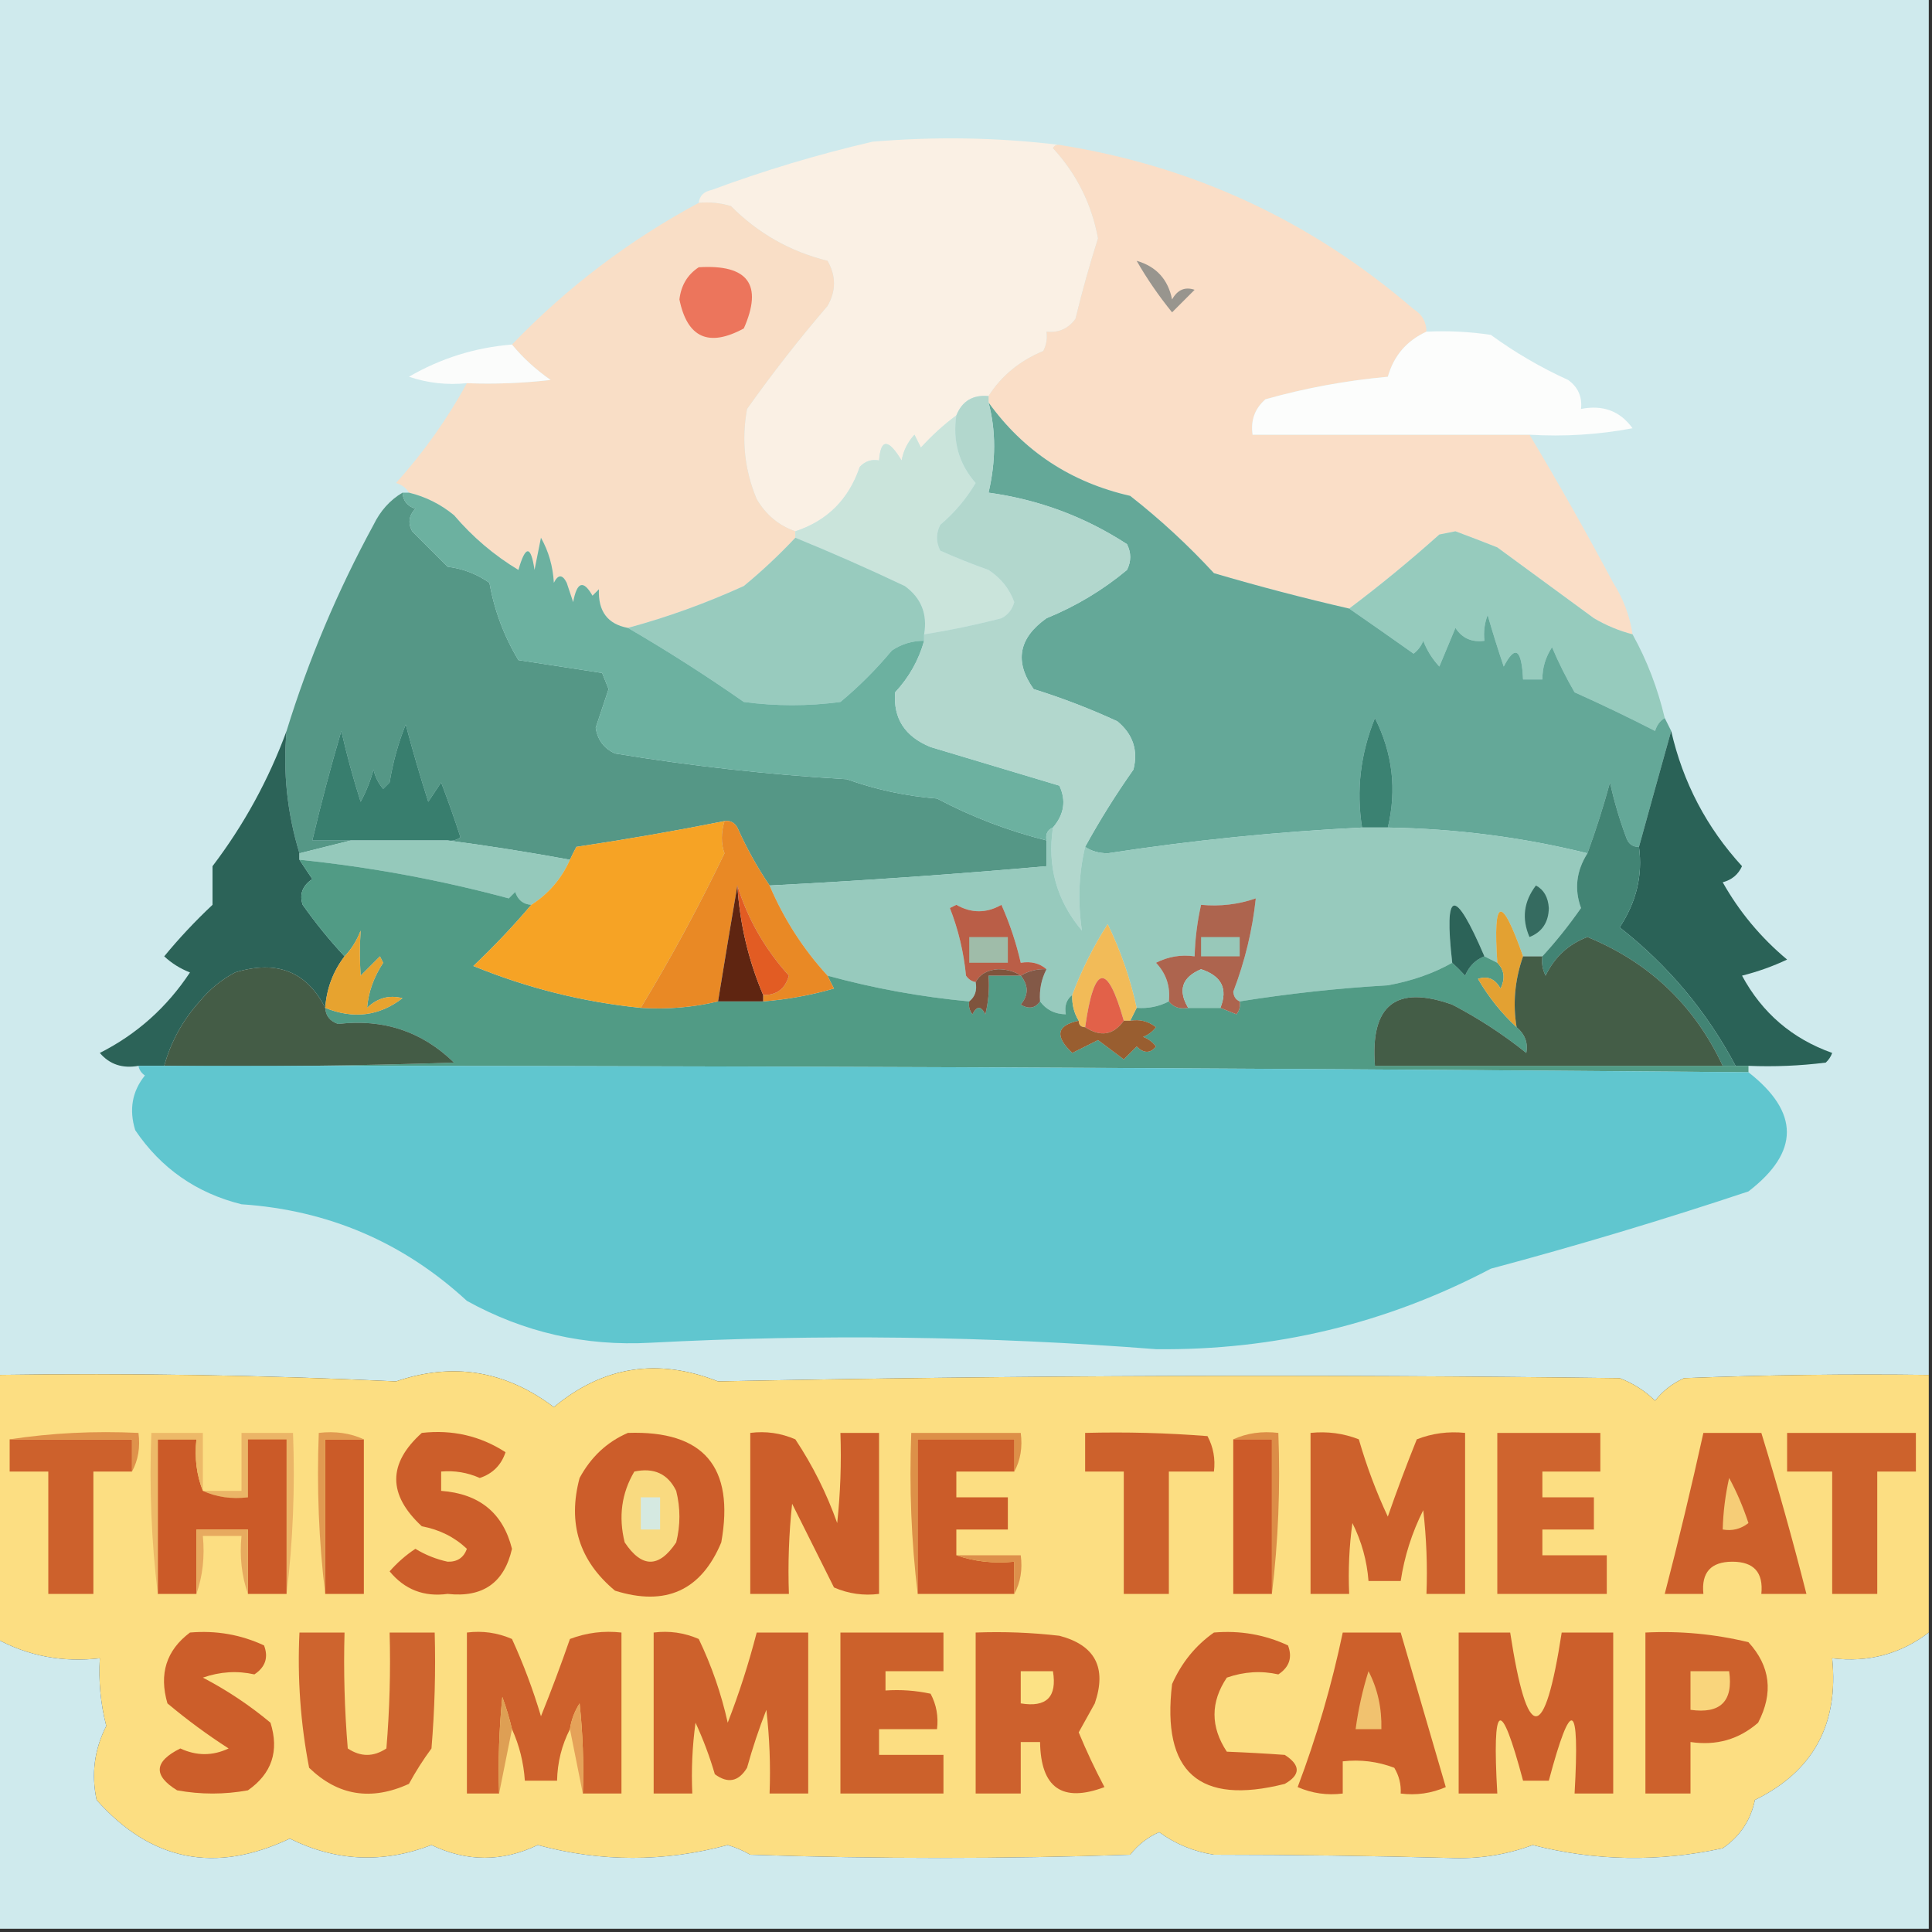 <?xml version="1.0" encoding="UTF-8"?>
<!DOCTYPE svg PUBLIC "-//W3C//DTD SVG 1.1//EN" "http://www.w3.org/Graphics/SVG/1.1/DTD/svg11.dtd">
<svg xmlns="http://www.w3.org/2000/svg" version="1.1" width="300px" height="300px" style="shape-rendering:geometricPrecision; text-rendering:geometricPrecision; image-rendering:optimizeQuality; fill-rule:evenodd; clip-rule:evenodd" xmlns:xlink="http://www.w3.org/1999/xlink">
<rect width="100%" height="100%" fill="#333333" stroke="none"/>
<g><path style="opacity:1" fill="#cfeaed" d="M -0.5,-0.5 C 99.5,-0.5 199.5,-0.5 299.5,-0.5C 299.5,70.833 299.5,142.167 299.5,213.5C 286.829,213.333 274.162,213.5 261.5,214C 259.694,214.81 258.194,215.976 257,217.5C 255.414,215.956 253.58,214.789 251.5,214C 204.814,213.39 158.147,213.556 111.5,214.5C 102.119,210.817 93.619,212.15 86,218.5C 78.491,212.823 70.324,211.489 61.5,214.5C 40.86,213.523 20.194,213.189 -0.5,213.5C -0.5,142.167 -0.5,70.833 -0.5,-0.5 Z"/></g>
<g><path style="opacity:1" fill="#faf0e4" d="M 164.5,22.5 C 164.062,22.435 163.728,22.601 163.5,23C 167.162,26.977 169.496,31.644 170.5,37C 169.184,41.13 168.017,45.297 167,49.5C 165.89,51.037 164.39,51.703 162.5,51.5C 162.649,52.552 162.483,53.552 162,54.5C 158.324,56.027 155.49,58.36 153.5,61.5C 151.067,61.273 149.401,62.273 148.5,64.5C 146.537,65.96 144.704,67.627 143,69.5C 142.667,68.833 142.333,68.167 142,67.5C 140.956,68.623 140.29,69.956 140,71.5C 137.928,68.085 136.761,68.085 136.5,71.5C 135.325,71.281 134.325,71.614 133.5,72.5C 131.796,77.537 128.463,80.87 123.5,82.5C 120.934,81.608 118.934,79.942 117.5,77.5C 115.617,73 115.117,68.333 116,63.5C 119.932,57.962 124.099,52.628 128.5,47.5C 129.833,45.167 129.833,42.833 128.5,40.5C 122.712,39.069 117.712,36.236 113.5,32C 111.866,31.506 110.199,31.34 108.5,31.5C 108.62,30.414 109.287,29.747 110.5,29.5C 118.655,26.473 126.988,23.973 135.5,22C 145.342,21.175 155.009,21.342 164.5,22.5 Z"/></g>
<g><path style="opacity:1" fill="#fadec7" d="M 164.5,22.5 C 185.242,25.771 203.575,34.271 219.5,48C 220.823,48.816 221.489,49.983 221.5,51.5C 218.425,52.908 216.425,55.242 215.5,58.5C 209.015,59.09 202.682,60.256 196.5,62C 194.845,63.444 194.178,65.278 194.5,67.5C 208.833,67.5 223.167,67.5 237.5,67.5C 242.019,75.049 246.352,82.716 250.5,90.5C 252.076,92.979 253.076,95.646 253.5,98.5C 251.407,97.955 249.407,97.122 247.5,96C 242.5,92.333 237.5,88.667 232.5,85C 230.316,84.132 228.149,83.299 226,82.5C 225.167,82.667 224.333,82.833 223.5,83C 218.916,87.099 214.249,90.932 209.5,94.5C 202.46,92.881 195.46,91.047 188.5,89C 184.467,84.632 180.134,80.632 175.5,77C 166.282,74.9 158.948,70.066 153.5,62.5C 153.5,62.167 153.5,61.833 153.5,61.5C 155.49,58.36 158.324,56.027 162,54.5C 162.483,53.552 162.649,52.552 162.5,51.5C 164.39,51.703 165.89,51.037 167,49.5C 168.017,45.297 169.184,41.13 170.5,37C 169.496,31.644 167.162,26.977 163.5,23C 163.728,22.601 164.062,22.435 164.5,22.5 Z"/></g>
<g><path style="opacity:1" fill="#f9dec6" d="M 108.5,31.5 C 110.199,31.34 111.866,31.506 113.5,32C 117.712,36.236 122.712,39.069 128.5,40.5C 129.833,42.833 129.833,45.167 128.5,47.5C 124.099,52.628 119.932,57.962 116,63.5C 115.117,68.333 115.617,73 117.5,77.5C 118.934,79.942 120.934,81.608 123.5,82.5C 123.5,82.833 123.5,83.167 123.5,83.5C 121.004,86.162 118.338,88.662 115.5,91C 109.565,93.697 103.565,95.864 97.5,97.5C 94.355,96.923 92.855,94.923 93,91.5C 92.667,91.833 92.333,92.167 92,92.5C 90.582,89.999 89.582,90.332 89,93.5C 88.667,92.5 88.333,91.5 88,90.5C 87.333,89.167 86.667,89.167 86,90.5C 85.86,87.957 85.194,85.623 84,83.5C 83.667,85.167 83.333,86.833 83,88.5C 82.431,84.639 81.598,84.639 80.5,88.5C 76.726,86.229 73.393,83.396 70.5,80C 68.423,78.295 66.09,77.128 63.5,76.5C 63.083,75.778 62.416,75.278 61.5,75C 65.802,70.209 69.468,65.042 72.5,59.5C 76.846,59.666 81.179,59.499 85.5,59C 83.163,57.366 81.163,55.533 79.5,53.5C 88.026,44.638 97.692,37.305 108.5,31.5 Z"/></g>
<g><path style="opacity:1" fill="#ec755c" d="M 108.5,41.5 C 116.162,41.027 118.496,44.194 115.5,51C 110.052,53.956 106.719,52.456 105.5,46.5C 105.757,44.308 106.757,42.641 108.5,41.5 Z"/></g>
<g><path style="opacity:1" fill="#98958e" d="M 176.5,40.5 C 179.541,41.375 181.375,43.375 182,46.5C 182.837,44.993 184.004,44.493 185.5,45C 184.333,46.167 183.167,47.333 182,48.5C 179.92,45.935 178.087,43.268 176.5,40.5 Z"/></g>
<g><path style="opacity:1" fill="#fcfdfc" d="M 221.5,51.5 C 224.85,51.335 228.183,51.502 231.5,52C 235.241,54.732 239.241,57.066 243.5,59C 245.037,60.11 245.703,61.61 245.5,63.5C 248.908,62.828 251.575,63.828 253.5,66.5C 248.208,67.495 242.875,67.828 237.5,67.5C 223.167,67.5 208.833,67.5 194.5,67.5C 194.178,65.278 194.845,63.444 196.5,62C 202.682,60.256 209.015,59.09 215.5,58.5C 216.425,55.242 218.425,52.908 221.5,51.5 Z"/></g>
<g><path style="opacity:1" fill="#fbfcfb" d="M 79.5,53.5 C 81.163,55.533 83.163,57.366 85.5,59C 81.179,59.499 76.846,59.666 72.5,59.5C 69.428,59.817 66.428,59.484 63.5,58.5C 68.456,55.626 73.789,53.959 79.5,53.5 Z"/></g>
<g><path style="opacity:1" fill="#cae4db" d="M 148.5,64.5 C 147.9,68.535 148.9,72.035 151.5,75C 150.056,77.448 148.222,79.615 146,81.5C 145.333,82.833 145.333,84.167 146,85.5C 148.443,86.593 150.943,87.593 153.5,88.5C 155.428,89.77 156.761,91.436 157.5,93.5C 157.182,94.647 156.516,95.481 155.5,96C 151.527,97.028 147.527,97.861 143.5,98.5C 144.041,95.348 143.041,92.848 140.5,91C 134.917,88.351 129.25,85.851 123.5,83.5C 123.5,83.167 123.5,82.833 123.5,82.5C 128.463,80.87 131.796,77.537 133.5,72.5C 134.325,71.614 135.325,71.281 136.5,71.5C 136.761,68.085 137.928,68.085 140,71.5C 140.29,69.956 140.956,68.623 142,67.5C 142.333,68.167 142.667,68.833 143,69.5C 144.704,67.627 146.537,65.96 148.5,64.5 Z"/></g>
<g><path style="opacity:1" fill="#559786" d="M 62.5,76.5 C 62.577,77.75 63.244,78.583 64.5,79C 63.483,80.049 63.316,81.216 64,82.5C 65.833,84.333 67.667,86.167 69.5,88C 71.888,88.303 74.055,89.137 76,90.5C 76.768,94.805 78.268,98.805 80.5,102.5C 84.833,103.167 89.167,103.833 93.5,104.5C 93.833,105.333 94.167,106.167 94.5,107C 93.833,109 93.167,111 92.5,113C 92.785,114.89 93.785,116.223 95.5,117C 107.385,118.956 119.385,120.29 131.5,121C 136.032,122.622 140.699,123.622 145.5,124C 150.929,126.864 156.595,129.031 162.5,130.5C 162.5,131.833 162.5,133.167 162.5,134.5C 148.046,135.772 133.713,136.772 119.5,137.5C 117.608,134.724 115.941,131.724 114.5,128.5C 114.043,127.702 113.376,127.369 112.5,127.5C 104.883,129.017 97.216,130.351 89.5,131.5C 89.137,132.183 88.804,132.85 88.5,133.5C 82.064,132.317 75.731,131.317 69.5,130.5C 70.239,130.631 70.906,130.464 71.5,130C 70.58,127.159 69.58,124.326 68.5,121.5C 67.833,122.5 67.167,123.5 66.5,124.5C 65.234,120.535 64.067,116.535 63,112.5C 61.847,115.356 61.014,118.356 60.5,121.5C 60.167,121.833 59.833,122.167 59.5,122.5C 58.749,121.624 58.249,120.624 58,119.5C 57.529,121.246 56.862,122.913 56,124.5C 54.844,120.877 53.844,117.211 53,113.5C 51.34,119.142 49.84,124.809 48.5,130.5C 50.5,130.5 52.5,130.5 54.5,130.5C 51.833,131.167 49.167,131.833 46.5,132.5C 44.589,126.223 43.922,119.89 44.5,113.5C 47.919,102.42 52.419,91.754 58,81.5C 59.067,79.308 60.567,77.642 62.5,76.5 Z"/></g>
<g><path style="opacity:1" fill="#96cbbd" d="M 253.5,98.5 C 255.734,102.522 257.401,106.856 258.5,111.5C 257.778,111.918 257.278,112.584 257,113.5C 252.929,111.414 248.762,109.414 244.5,107.5C 243.185,105.231 242.018,102.898 241,100.5C 239.991,102.025 239.491,103.692 239.5,105.5C 238.5,105.5 237.5,105.5 236.5,105.5C 236.28,100.744 235.28,100.078 233.5,103.5C 232.604,100.856 231.771,98.19 231,95.5C 230.51,96.793 230.343,98.127 230.5,99.5C 228.549,99.773 227.049,99.107 226,97.5C 225.167,99.5 224.333,101.5 223.5,103.5C 222.416,102.335 221.583,101.002 221,99.5C 220.692,100.308 220.192,100.975 219.5,101.5C 216.125,99.109 212.792,96.776 209.5,94.5C 214.249,90.932 218.916,87.099 223.5,83C 224.333,82.833 225.167,82.667 226,82.5C 228.149,83.299 230.316,84.132 232.5,85C 237.5,88.667 242.5,92.333 247.5,96C 249.407,97.122 251.407,97.955 253.5,98.5 Z"/></g>
<g><path style="opacity:1" fill="#98cbbe" d="M 123.5,83.5 C 129.25,85.851 134.917,88.351 140.5,91C 143.041,92.848 144.041,95.348 143.5,98.5C 143.5,98.833 143.5,99.167 143.5,99.5C 141.692,99.491 140.025,99.991 138.5,101C 136.044,103.946 133.377,106.613 130.5,109C 125.5,109.667 120.5,109.667 115.5,109C 109.641,104.906 103.641,101.073 97.5,97.5C 103.565,95.864 109.565,93.697 115.5,91C 118.338,88.662 121.004,86.162 123.5,83.5 Z"/></g>
<g><path style="opacity:1" fill="#64a898" d="M 153.5,62.5 C 158.948,70.066 166.282,74.9 175.5,77C 180.134,80.632 184.467,84.632 188.5,89C 195.46,91.047 202.46,92.881 209.5,94.5C 212.792,96.776 216.125,99.109 219.5,101.5C 220.192,100.975 220.692,100.308 221,99.5C 221.583,101.002 222.416,102.335 223.5,103.5C 224.333,101.5 225.167,99.5 226,97.5C 227.049,99.107 228.549,99.773 230.5,99.5C 230.343,98.127 230.51,96.793 231,95.5C 231.771,98.19 232.604,100.856 233.5,103.5C 235.28,100.078 236.28,100.744 236.5,105.5C 237.5,105.5 238.5,105.5 239.5,105.5C 239.491,103.692 239.991,102.025 241,100.5C 242.018,102.898 243.185,105.231 244.5,107.5C 248.762,109.414 252.929,111.414 257,113.5C 257.278,112.584 257.778,111.918 258.5,111.5C 258.833,112.167 259.167,112.833 259.5,113.5C 257.844,119.415 256.177,125.415 254.5,131.5C 253.503,131.53 252.836,131.03 252.5,130C 251.464,127.226 250.631,124.393 250,121.5C 248.971,125.266 247.804,128.933 246.5,132.5C 236.452,130.011 226.119,128.677 215.5,128.5C 216.91,122.617 216.243,116.95 213.5,111.5C 211.25,117.054 210.583,122.721 211.5,128.5C 198.276,129.15 185.109,130.483 172,132.5C 170.615,132.486 169.449,132.152 168.5,131.5C 170.749,127.402 173.249,123.402 176,119.5C 176.755,116.503 175.922,114.003 173.5,112C 169.268,110.05 164.934,108.383 160.5,107C 157.487,102.751 158.153,99.084 162.5,96C 167.081,94.129 171.248,91.629 175,88.5C 175.667,87.167 175.667,85.833 175,84.5C 168.453,80.236 161.286,77.569 153.5,76.5C 154.656,71.538 154.656,66.872 153.5,62.5 Z"/></g>
<g><path style="opacity:1" fill="#6cb1a0" d="M 62.5,76.5 C 62.833,76.5 63.167,76.5 63.5,76.5C 66.09,77.128 68.423,78.295 70.5,80C 73.393,83.396 76.726,86.229 80.5,88.5C 81.598,84.639 82.431,84.639 83,88.5C 83.333,86.833 83.667,85.167 84,83.5C 85.194,85.623 85.86,87.957 86,90.5C 86.667,89.167 87.333,89.167 88,90.5C 88.333,91.5 88.667,92.5 89,93.5C 89.582,90.332 90.582,89.999 92,92.5C 92.333,92.167 92.667,91.833 93,91.5C 92.855,94.923 94.355,96.923 97.5,97.5C 103.641,101.073 109.641,104.906 115.5,109C 120.5,109.667 125.5,109.667 130.5,109C 133.377,106.613 136.044,103.946 138.5,101C 140.025,99.991 141.692,99.491 143.5,99.5C 142.657,102.516 141.157,105.183 139,107.5C 138.676,111.546 140.509,114.379 144.5,116C 151.183,118.002 157.85,120.002 164.5,122C 165.58,124.299 165.246,126.466 163.5,128.5C 162.662,128.842 162.328,129.508 162.5,130.5C 156.595,129.031 150.929,126.864 145.5,124C 140.699,123.622 136.032,122.622 131.5,121C 119.385,120.29 107.385,118.956 95.5,117C 93.785,116.223 92.785,114.89 92.5,113C 93.167,111 93.833,109 94.5,107C 94.167,106.167 93.833,105.333 93.5,104.5C 89.167,103.833 84.833,103.167 80.5,102.5C 78.268,98.805 76.768,94.805 76,90.5C 74.055,89.137 71.888,88.303 69.5,88C 67.667,86.167 65.833,84.333 64,82.5C 63.316,81.216 63.483,80.049 64.5,79C 63.244,78.583 62.577,77.75 62.5,76.5 Z"/></g>
<g><path style="opacity:1" fill="#b2d7cd" d="M 153.5,61.5 C 153.5,61.833 153.5,62.167 153.5,62.5C 154.656,66.872 154.656,71.538 153.5,76.5C 161.286,77.569 168.453,80.236 175,84.5C 175.667,85.833 175.667,87.167 175,88.5C 171.248,91.629 167.081,94.129 162.5,96C 158.153,99.084 157.487,102.751 160.5,107C 164.934,108.383 169.268,110.05 173.5,112C 175.922,114.003 176.755,116.503 176,119.5C 173.249,123.402 170.749,127.402 168.5,131.5C 167.506,135.699 167.339,140.033 168,144.5C 164.093,139.874 162.593,134.541 163.5,128.5C 165.246,126.466 165.58,124.299 164.5,122C 157.85,120.002 151.183,118.002 144.5,116C 140.509,114.379 138.676,111.546 139,107.5C 141.157,105.183 142.657,102.516 143.5,99.5C 143.5,99.167 143.5,98.833 143.5,98.5C 147.527,97.861 151.527,97.028 155.5,96C 156.516,95.481 157.182,94.647 157.5,93.5C 156.761,91.436 155.428,89.77 153.5,88.5C 150.943,87.593 148.443,86.593 146,85.5C 145.333,84.167 145.333,82.833 146,81.5C 148.222,79.615 150.056,77.448 151.5,75C 148.9,72.035 147.9,68.535 148.5,64.5C 149.401,62.273 151.067,61.273 153.5,61.5 Z"/></g>
<g><path style="opacity:1" fill="#3b8272" d="M 215.5,128.5 C 214.167,128.5 212.833,128.5 211.5,128.5C 210.583,122.721 211.25,117.054 213.5,111.5C 216.243,116.95 216.91,122.617 215.5,128.5 Z"/></g>
<g><path style="opacity:1" fill="#2c6358" d="M 44.5,113.5 C 43.922,119.89 44.589,126.223 46.5,132.5C 46.5,132.833 46.5,133.167 46.5,133.5C 47.141,134.482 47.807,135.482 48.5,136.5C 46.96,137.532 46.46,138.865 47,140.5C 49.001,143.331 51.167,145.997 53.5,148.5C 51.722,150.829 50.722,153.496 50.5,156.5C 47.627,150.848 42.96,149.015 36.5,151C 34.376,152.122 32.543,153.622 31,155.5C 28.378,158.411 26.545,161.744 25.5,165.5C 24.167,165.5 22.833,165.5 21.5,165.5C 19.023,165.949 17.023,165.283 15.5,163.5C 21.234,160.603 25.901,156.437 29.5,151C 27.998,150.417 26.665,149.584 25.5,148.5C 27.817,145.683 30.317,143.016 33,140.5C 33,138.5 33,136.5 33,134.5C 37.876,128.082 41.709,121.082 44.5,113.5 Z"/></g>
<g><path style="opacity:1" fill="#387e6e" d="M 69.5,130.5 C 64.5,130.5 59.5,130.5 54.5,130.5C 52.5,130.5 50.5,130.5 48.5,130.5C 49.84,124.809 51.34,119.142 53,113.5C 53.844,117.211 54.844,120.877 56,124.5C 56.862,122.913 57.529,121.246 58,119.5C 58.249,120.624 58.749,121.624 59.5,122.5C 59.833,122.167 60.167,121.833 60.5,121.5C 61.014,118.356 61.847,115.356 63,112.5C 64.067,116.535 65.234,120.535 66.5,124.5C 67.167,123.5 67.833,122.5 68.5,121.5C 69.58,124.326 70.58,127.159 71.5,130C 70.906,130.464 70.239,130.631 69.5,130.5 Z"/></g>
<g><path style="opacity:1" fill="#2a6257" d="M 259.5,113.5 C 261.327,121.488 264.993,128.488 270.5,134.5C 269.91,135.799 268.91,136.632 267.5,137C 270.08,141.584 273.413,145.584 277.5,149C 275.299,150.043 272.966,150.877 270.5,151.5C 273.625,157.292 278.292,161.292 284.5,163.5C 284.291,164.086 283.957,164.586 283.5,165C 279.514,165.499 275.514,165.666 271.5,165.5C 270.833,165.5 270.167,165.5 269.5,165.5C 265.032,157.073 259.032,149.907 251.5,144C 254.102,140.066 255.102,135.899 254.5,131.5C 256.177,125.415 257.844,119.415 259.5,113.5 Z"/></g>
<g><path style="opacity:1" fill="#97cabd" d="M 163.5,128.5 C 162.593,134.541 164.093,139.874 168,144.5C 167.339,140.033 167.506,135.699 168.5,131.5C 169.449,132.152 170.615,132.486 172,132.5C 185.109,130.483 198.276,129.15 211.5,128.5C 212.833,128.5 214.167,128.5 215.5,128.5C 226.119,128.677 236.452,130.011 246.5,132.5C 244.766,135.237 244.432,138.071 245.5,141C 243.598,143.719 241.598,146.219 239.5,148.5C 238.5,148.5 237.5,148.5 236.5,148.5C 233.142,138.913 231.808,139.247 232.5,149.5C 231.833,149.167 231.167,148.833 230.5,148.5C 225.858,137.658 224.191,137.991 225.5,149.5C 222.555,151.161 219.221,152.328 215.5,153C 207.778,153.449 200.112,154.282 192.5,155.5C 191.903,155.265 191.57,154.765 191.5,154C 193.313,149.256 194.48,144.423 195,139.5C 192.281,140.444 189.448,140.777 186.5,140.5C 185.908,143.127 185.575,145.794 185.5,148.5C 183.396,148.201 181.396,148.534 179.5,149.5C 181.086,151.173 181.753,153.173 181.5,155.5C 179.958,156.301 178.292,156.634 176.5,156.5C 175.516,151.96 174.016,147.627 172,143.5C 169.782,146.959 167.949,150.626 166.5,154.5C 165.596,155.209 165.263,156.209 165.5,157.5C 163.801,157.473 162.467,156.806 161.5,155.5C 161.366,153.708 161.699,152.042 162.5,150.5C 161.432,149.566 160.099,149.232 158.5,149.5C 157.798,146.422 156.798,143.422 155.5,140.5C 153.167,141.833 150.833,141.833 148.5,140.5C 148.167,140.667 147.833,140.833 147.5,141C 148.811,144.354 149.644,147.854 150,151.5C 150.383,152.056 150.883,152.389 151.5,152.5C 151.737,153.791 151.404,154.791 150.5,155.5C 143.04,154.808 135.706,153.474 128.5,151.5C 124.719,147.376 121.719,142.709 119.5,137.5C 133.713,136.772 148.046,135.772 162.5,134.5C 162.5,133.167 162.5,131.833 162.5,130.5C 162.328,129.508 162.662,128.842 163.5,128.5 Z"/></g>
<g><path style="opacity:1" fill="#95c9bb" d="M 54.5,130.5 C 59.5,130.5 64.5,130.5 69.5,130.5C 75.731,131.317 82.064,132.317 88.5,133.5C 87.2,136.432 85.2,138.766 82.5,140.5C 81.25,140.423 80.417,139.756 80,138.5C 79.667,138.833 79.333,139.167 79,139.5C 68.356,136.632 57.522,134.632 46.5,133.5C 46.5,133.167 46.5,132.833 46.5,132.5C 49.167,131.833 51.833,131.167 54.5,130.5 Z"/></g>
<g><path style="opacity:1" fill="#519b85" d="M 46.5,133.5 C 57.522,134.632 68.356,136.632 79,139.5C 79.333,139.167 79.667,138.833 80,138.5C 80.417,139.756 81.25,140.423 82.5,140.5C 79.704,143.797 76.704,146.964 73.5,150C 81.873,153.427 90.539,155.593 99.5,156.5C 103.6,156.763 107.6,156.43 111.5,155.5C 113.833,155.5 116.167,155.5 118.5,155.5C 122.228,155.205 125.895,154.539 129.5,153.5C 129.137,152.817 128.804,152.15 128.5,151.5C 135.706,153.474 143.04,154.808 150.5,155.5C 150.369,156.239 150.536,156.906 151,157.5C 151.667,156.167 152.333,156.167 153,157.5C 153.495,155.527 153.662,153.527 153.5,151.5C 155.167,151.5 156.833,151.5 158.5,151.5C 159.728,153.01 159.728,154.51 158.5,156C 159.749,156.74 160.749,156.573 161.5,155.5C 162.467,156.806 163.801,157.473 165.5,157.5C 165.263,156.209 165.596,155.209 166.5,154.5C 166.433,155.959 166.766,157.292 167.5,158.5C 164.07,159.211 163.737,160.877 166.5,163.5C 167.833,162.833 169.167,162.167 170.5,161.5C 171.833,162.5 173.167,163.5 174.5,164.5C 175.167,163.833 175.833,163.167 176.5,162.5C 177.609,163.59 178.609,163.59 179.5,162.5C 178.975,161.808 178.308,161.308 177.5,161C 178.308,160.692 178.975,160.192 179.5,159.5C 178.311,158.571 176.978,158.238 175.5,158.5C 175.833,157.833 176.167,157.167 176.5,156.5C 178.292,156.634 179.958,156.301 181.5,155.5C 182.209,156.404 183.209,156.737 184.5,156.5C 186.167,156.5 187.833,156.5 189.5,156.5C 190.216,156.783 191.049,157.116 192,157.5C 192.464,156.906 192.631,156.239 192.5,155.5C 200.112,154.282 207.778,153.449 215.5,153C 219.221,152.328 222.555,151.161 225.5,149.5C 226.151,150.091 226.818,150.757 227.5,151.5C 228.141,150.007 229.141,149.007 230.5,148.5C 231.167,148.833 231.833,149.167 232.5,149.5C 233.598,150.601 233.765,151.934 233,153.5C 232.163,151.993 230.996,151.493 229.5,152C 231.159,154.844 233.159,157.344 235.5,159.5C 236.8,160.601 237.3,161.934 237,163.5C 233.423,160.627 229.589,158.127 225.5,156C 216.761,152.891 212.761,156.058 213.5,165.5C 231.5,165.5 249.5,165.5 267.5,165.5C 268.167,165.5 268.833,165.5 269.5,165.5C 270.167,165.5 270.833,165.5 271.5,165.5C 271.5,165.833 271.5,166.167 271.5,166.5C 189.331,165.799 107.331,165.466 25.5,165.5C 40.504,165.667 55.504,165.5 70.5,165C 65.541,160.166 59.541,158.166 52.5,159C 51.244,158.583 50.577,157.75 50.5,156.5C 54.886,158.285 58.886,157.785 62.5,155C 60.433,154.464 58.599,154.964 57,156.5C 57.203,154.063 58.037,151.729 59.5,149.5C 59.333,149.167 59.167,148.833 59,148.5C 58,149.5 57,150.5 56,151.5C 55.845,149.144 55.845,146.811 56,144.5C 55.392,146.066 54.559,147.4 53.5,148.5C 51.167,145.997 49.001,143.331 47,140.5C 46.46,138.865 46.96,137.532 48.5,136.5C 47.807,135.482 47.141,134.482 46.5,133.5 Z"/></g>
<g><path style="opacity:1" fill="#f6a325" d="M 112.5,127.5 C 111.948,129.331 111.948,130.997 112.5,132.5C 108.537,140.742 104.204,148.742 99.5,156.5C 90.539,155.593 81.873,153.427 73.5,150C 76.704,146.964 79.704,143.797 82.5,140.5C 85.2,138.766 87.2,136.432 88.5,133.5C 88.804,132.85 89.137,132.183 89.5,131.5C 97.216,130.351 104.883,129.017 112.5,127.5 Z"/></g>
<g><path style="opacity:1" fill="#428474" d="M 254.5,131.5 C 255.102,135.899 254.102,140.066 251.5,144C 259.032,149.907 265.032,157.073 269.5,165.5C 268.833,165.5 268.167,165.5 267.5,165.5C 263.121,156.122 256.121,149.455 246.5,145.5C 243.559,146.606 241.392,148.606 240,151.5C 239.517,150.552 239.351,149.552 239.5,148.5C 241.598,146.219 243.598,143.719 245.5,141C 244.432,138.071 244.766,135.237 246.5,132.5C 247.804,128.933 248.971,125.266 250,121.5C 250.631,124.393 251.464,127.226 252.5,130C 252.836,131.03 253.503,131.53 254.5,131.5 Z"/></g>
<g><path style="opacity:1" fill="#ba5e47" d="M 162.5,150.5 C 161.041,150.433 159.708,150.766 158.5,151.5C 157.551,150.848 156.385,150.514 155,150.5C 153.319,150.608 152.152,151.275 151.5,152.5C 150.883,152.389 150.383,152.056 150,151.5C 149.644,147.854 148.811,144.354 147.5,141C 147.833,140.833 148.167,140.667 148.5,140.5C 150.833,141.833 153.167,141.833 155.5,140.5C 156.798,143.422 157.798,146.422 158.5,149.5C 160.099,149.232 161.432,149.566 162.5,150.5 Z"/></g>
<g><path style="opacity:1" fill="#356b60" d="M 238.5,137.5 C 239.725,138.152 240.392,139.319 240.5,141C 240.455,143.22 239.455,144.72 237.5,145.5C 236.267,142.658 236.6,139.992 238.5,137.5 Z"/></g>
<g><path style="opacity:1" fill="#9fbca9" d="M 150.5,145.5 C 152.5,145.5 154.5,145.5 156.5,145.5C 156.5,146.833 156.5,148.167 156.5,149.5C 154.5,149.5 152.5,149.5 150.5,149.5C 150.5,148.167 150.5,146.833 150.5,145.5 Z"/></g>
<g><path style="opacity:1" fill="#2c6358" d="M 230.5,148.5 C 229.141,149.007 228.141,150.007 227.5,151.5C 226.818,150.757 226.151,150.091 225.5,149.5C 224.191,137.991 225.858,137.658 230.5,148.5 Z"/></g>
<g><path style="opacity:1" fill="#e3a132" d="M 236.5,148.5 C 235.217,152.19 234.884,155.857 235.5,159.5C 233.159,157.344 231.159,154.844 229.5,152C 230.996,151.493 232.163,151.993 233,153.5C 233.765,151.934 233.598,150.601 232.5,149.5C 231.808,139.247 233.142,138.913 236.5,148.5 Z"/></g>
<g><path style="opacity:1" fill="#e98925" d="M 112.5,127.5 C 113.376,127.369 114.043,127.702 114.5,128.5C 115.941,131.724 117.608,134.724 119.5,137.5C 121.719,142.709 124.719,147.376 128.5,151.5C 128.804,152.15 129.137,152.817 129.5,153.5C 125.895,154.539 122.228,155.205 118.5,155.5C 118.5,155.167 118.5,154.833 118.5,154.5C 120.59,154.55 121.923,153.55 122.5,151.5C 118.766,147.357 116.1,142.69 114.5,137.5C 113.688,142.188 112.688,148.188 111.5,155.5C 107.6,156.43 103.6,156.763 99.5,156.5C 104.204,148.742 108.537,140.742 112.5,132.5C 111.948,130.997 111.948,129.331 112.5,127.5 Z"/></g>
<g><path style="opacity:1" fill="#5f2511" d="M 114.5,137.5 C 114.875,143.433 116.208,149.1 118.5,154.5C 118.5,154.833 118.5,155.167 118.5,155.5C 116.167,155.5 113.833,155.5 111.5,155.5C 112.688,148.188 113.688,142.188 114.5,137.5 Z"/></g>
<g><path style="opacity:1" fill="#e25c23" d="M 114.5,137.5 C 116.1,142.69 118.766,147.357 122.5,151.5C 121.923,153.55 120.59,154.55 118.5,154.5C 116.208,149.1 114.875,143.433 114.5,137.5 Z"/></g>
<g><path style="opacity:1" fill="#ad644e" d="M 192.5,155.5 C 192.631,156.239 192.464,156.906 192,157.5C 191.049,157.116 190.216,156.783 189.5,156.5C 190.692,153.548 189.692,151.548 186.5,150.5C 183.538,151.753 182.872,153.753 184.5,156.5C 183.209,156.737 182.209,156.404 181.5,155.5C 181.753,153.173 181.086,151.173 179.5,149.5C 181.396,148.534 183.396,148.201 185.5,148.5C 185.575,145.794 185.908,143.127 186.5,140.5C 189.448,140.777 192.281,140.444 195,139.5C 194.48,144.423 193.313,149.256 191.5,154C 191.57,154.765 191.903,155.265 192.5,155.5 Z"/></g>
<g><path style="opacity:1" fill="#98c8b9" d="M 186.5,145.5 C 188.5,145.5 190.5,145.5 192.5,145.5C 192.5,146.5 192.5,147.5 192.5,148.5C 190.5,148.5 188.5,148.5 186.5,148.5C 186.5,147.5 186.5,146.5 186.5,145.5 Z"/></g>
<g><path style="opacity:1" fill="#445c46" d="M 50.5,156.5 C 50.577,157.75 51.244,158.583 52.5,159C 59.541,158.166 65.541,160.166 70.5,165C 55.504,165.5 40.504,165.667 25.5,165.5C 26.545,161.744 28.378,158.411 31,155.5C 32.543,153.622 34.376,152.122 36.5,151C 42.96,149.015 47.627,150.848 50.5,156.5 Z"/></g>
<g><path style="opacity:1" fill="#445d47" d="M 267.5,165.5 C 249.5,165.5 231.5,165.5 213.5,165.5C 212.761,156.058 216.761,152.891 225.5,156C 229.589,158.127 233.423,160.627 237,163.5C 237.3,161.934 236.8,160.601 235.5,159.5C 234.884,155.857 235.217,152.19 236.5,148.5C 237.5,148.5 238.5,148.5 239.5,148.5C 239.351,149.552 239.517,150.552 240,151.5C 241.392,148.606 243.559,146.606 246.5,145.5C 256.121,149.455 263.121,156.122 267.5,165.5 Z"/></g>
<g><path style="opacity:1" fill="#e7a32f" d="M 50.5,156.5 C 50.722,153.496 51.722,150.829 53.5,148.5C 54.559,147.4 55.392,146.066 56,144.5C 55.845,146.811 55.845,149.144 56,151.5C 57,150.5 58,149.5 59,148.5C 59.167,148.833 59.333,149.167 59.5,149.5C 58.037,151.729 57.203,154.063 57,156.5C 58.599,154.964 60.433,154.464 62.5,155C 58.886,157.785 54.886,158.285 50.5,156.5 Z"/></g>
<g><path style="opacity:1" fill="#835947" d="M 162.5,150.5 C 161.699,152.042 161.366,153.708 161.5,155.5C 160.749,156.573 159.749,156.74 158.5,156C 159.728,154.51 159.728,153.01 158.5,151.5C 159.708,150.766 161.041,150.433 162.5,150.5 Z"/></g>
<g><path style="opacity:1" fill="#f2bb58" d="M 176.5,156.5 C 176.167,157.167 175.833,157.833 175.5,158.5C 175.167,158.5 174.833,158.5 174.5,158.5C 171.906,149.356 169.906,149.69 168.5,159.5C 167.833,159.5 167.5,159.167 167.5,158.5C 166.766,157.292 166.433,155.959 166.5,154.5C 167.949,150.626 169.782,146.959 172,143.5C 174.016,147.627 175.516,151.96 176.5,156.5 Z"/></g>
<g><path style="opacity:1" fill="#7f543d" d="M 158.5,151.5 C 156.833,151.5 155.167,151.5 153.5,151.5C 153.662,153.527 153.495,155.527 153,157.5C 152.333,156.167 151.667,156.167 151,157.5C 150.536,156.906 150.369,156.239 150.5,155.5C 151.404,154.791 151.737,153.791 151.5,152.5C 152.152,151.275 153.319,150.608 155,150.5C 156.385,150.514 157.551,150.848 158.5,151.5 Z"/></g>
<g><path style="opacity:1" fill="#90c7b9" d="M 189.5,156.5 C 187.833,156.5 186.167,156.5 184.5,156.5C 182.872,153.753 183.538,151.753 186.5,150.5C 189.692,151.548 190.692,153.548 189.5,156.5 Z"/></g>
<g><path style="opacity:1" fill="#e26149" d="M 174.5,158.5 C 172.901,160.729 170.901,161.062 168.5,159.5C 169.906,149.69 171.906,149.356 174.5,158.5 Z"/></g>
<g><path style="opacity:1" fill="#995e30" d="M 167.5,158.5 C 167.5,159.167 167.833,159.5 168.5,159.5C 170.901,161.062 172.901,160.729 174.5,158.5C 174.833,158.5 175.167,158.5 175.5,158.5C 176.978,158.238 178.311,158.571 179.5,159.5C 178.975,160.192 178.308,160.692 177.5,161C 178.308,161.308 178.975,161.808 179.5,162.5C 178.609,163.59 177.609,163.59 176.5,162.5C 175.833,163.167 175.167,163.833 174.5,164.5C 173.167,163.5 171.833,162.5 170.5,161.5C 169.167,162.167 167.833,162.833 166.5,163.5C 163.737,160.877 164.07,159.211 167.5,158.5 Z"/></g>
<g><path style="opacity:1" fill="#60c6cf" d="M 21.5,165.5 C 22.833,165.5 24.167,165.5 25.5,165.5C 107.331,165.466 189.331,165.799 271.5,166.5C 279.45,172.719 279.45,178.886 271.5,185C 258.286,189.405 244.953,193.405 231.5,197C 215.252,205.544 197.918,209.71 179.5,209.5C 153.352,207.459 127.186,207.125 101,208.5C 90.859,209.061 81.359,206.894 72.5,202C 62.633,192.902 50.966,187.902 37.5,187C 30.508,185.258 25.008,181.425 21,175.5C 20.014,172.303 20.514,169.47 22.5,167C 21.944,166.617 21.611,166.117 21.5,165.5 Z"/></g>
<g><path style="opacity:1" fill="#fcde82" d="M 299.5,213.5 C 299.5,226.833 299.5,240.167 299.5,253.5C 295.103,256.849 290.103,258.183 284.5,257.5C 285.551,267.74 281.551,275.074 272.5,279.5C 271.85,282.655 270.183,285.155 267.5,287C 257.582,289.158 247.748,288.992 238,286.5C 233.839,288.038 229.505,288.705 225,288.5C 212.861,288.172 200.694,288.005 188.5,288C 185.361,287.512 182.528,286.345 180,284.5C 178.225,285.27 176.725,286.437 175.5,288C 155.833,288.667 136.167,288.667 116.5,288C 115.391,287.362 114.225,286.862 113,286.5C 103.148,289.153 93.315,289.153 83.5,286.5C 78.02,289.13 72.52,289.13 67,286.5C 59.481,289.382 52.147,289.049 45,285.5C 33.428,290.987 23.428,288.987 15,279.5C 14.148,275.482 14.648,271.649 16.5,268C 15.618,264.559 15.284,261.059 15.5,257.5C 9.781,258.168 4.448,257.168 -0.5,254.5C -0.5,240.833 -0.5,227.167 -0.5,213.5C 20.194,213.189 40.86,213.523 61.5,214.5C 70.324,211.489 78.491,212.823 86,218.5C 93.619,212.15 102.119,210.817 111.5,214.5C 158.147,213.556 204.814,213.39 251.5,214C 253.58,214.789 255.414,215.956 257,217.5C 258.194,215.976 259.694,214.81 261.5,214C 274.162,213.5 286.829,213.333 299.5,213.5 Z"/></g>
<g><path style="opacity:1" fill="#ebb567" d="M 44.5,247.5 C 44.5,239.5 44.5,231.5 44.5,223.5C 42.5,223.5 40.5,223.5 38.5,223.5C 38.5,226.5 38.5,229.5 38.5,232.5C 35.941,232.802 33.607,232.468 31.5,231.5C 33.5,231.5 35.5,231.5 37.5,231.5C 37.5,228.5 37.5,225.5 37.5,222.5C 40.167,222.5 42.833,222.5 45.5,222.5C 45.826,231.017 45.493,239.35 44.5,247.5 Z"/></g>
<g><path style="opacity:1" fill="#cb5a28" d="M 31.5,231.5 C 33.607,232.468 35.941,232.802 38.5,232.5C 38.5,229.5 38.5,226.5 38.5,223.5C 40.5,223.5 42.5,223.5 44.5,223.5C 44.5,231.5 44.5,239.5 44.5,247.5C 42.5,247.5 40.5,247.5 38.5,247.5C 38.5,244.167 38.5,240.833 38.5,237.5C 35.833,237.5 33.167,237.5 30.5,237.5C 30.5,240.833 30.5,244.167 30.5,247.5C 28.5,247.5 26.5,247.5 24.5,247.5C 24.5,239.5 24.5,231.5 24.5,223.5C 26.5,223.5 28.5,223.5 30.5,223.5C 30.194,226.385 30.527,229.052 31.5,231.5 Z"/></g>
<g><path style="opacity:1" fill="#cd612c" d="M 1.5,223.5 C 7.833,223.5 14.167,223.5 20.5,223.5C 20.5,225.167 20.5,226.833 20.5,228.5C 18.5,228.5 16.5,228.5 14.5,228.5C 14.5,234.833 14.5,241.167 14.5,247.5C 12.167,247.5 9.833,247.5 7.5,247.5C 7.5,241.167 7.5,234.833 7.5,228.5C 5.5,228.5 3.5,228.5 1.5,228.5C 1.5,226.833 1.5,225.167 1.5,223.5 Z"/></g>
<g><path style="opacity:1" fill="#dd9048" d="M 157.5,228.5 C 157.5,226.833 157.5,225.167 157.5,223.5C 152.5,223.5 147.5,223.5 142.5,223.5C 142.5,231.5 142.5,239.5 142.5,247.5C 141.507,239.35 141.174,231.017 141.5,222.5C 147.167,222.5 152.833,222.5 158.5,222.5C 158.795,224.735 158.461,226.735 157.5,228.5 Z"/></g>
<g><path style="opacity:1" fill="#cb5c29" d="M 157.5,228.5 C 154.5,228.5 151.5,228.5 148.5,228.5C 148.5,229.833 148.5,231.167 148.5,232.5C 151.167,232.5 153.833,232.5 156.5,232.5C 156.5,234.167 156.5,235.833 156.5,237.5C 153.833,237.5 151.167,237.5 148.5,237.5C 148.5,238.833 148.5,240.167 148.5,241.5C 151.287,242.477 154.287,242.81 157.5,242.5C 157.5,244.167 157.5,245.833 157.5,247.5C 152.5,247.5 147.5,247.5 142.5,247.5C 142.5,239.5 142.5,231.5 142.5,223.5C 147.5,223.5 152.5,223.5 157.5,223.5C 157.5,225.167 157.5,226.833 157.5,228.5 Z"/></g>
<g><path style="opacity:1" fill="#cd612c" d="M 203.5,222.5 C 206.119,222.232 208.619,222.565 211,223.5C 212.202,227.666 213.702,231.666 215.5,235.5C 216.9,231.467 218.4,227.467 220,223.5C 222.381,222.565 224.881,222.232 227.5,222.5C 227.5,230.833 227.5,239.167 227.5,247.5C 225.5,247.5 223.5,247.5 221.5,247.5C 221.666,243.154 221.499,238.821 221,234.5C 219.241,238.009 218.074,241.675 217.5,245.5C 215.833,245.5 214.167,245.5 212.5,245.5C 212.263,242.353 211.43,239.353 210,236.5C 209.501,240.152 209.335,243.818 209.5,247.5C 207.5,247.5 205.5,247.5 203.5,247.5C 203.5,239.167 203.5,230.833 203.5,222.5 Z"/></g>
<g><path style="opacity:1" fill="#dc8d47" d="M 191.5,223.5 C 193.607,222.532 195.941,222.198 198.5,222.5C 198.826,231.017 198.493,239.35 197.5,247.5C 197.5,239.5 197.5,231.5 197.5,223.5C 195.5,223.5 193.5,223.5 191.5,223.5 Z"/></g>
<g><path style="opacity:1" fill="#cb5b28" d="M 56.5,223.5 C 56.5,231.5 56.5,239.5 56.5,247.5C 54.5,247.5 52.5,247.5 50.5,247.5C 50.5,239.5 50.5,231.5 50.5,223.5C 52.5,223.5 54.5,223.5 56.5,223.5 Z"/></g>
<g><path style="opacity:1" fill="#df924b" d="M 1.5,223.5 C 7.979,222.509 14.646,222.176 21.5,222.5C 21.795,224.735 21.461,226.735 20.5,228.5C 20.5,226.833 20.5,225.167 20.5,223.5C 14.167,223.5 7.833,223.5 1.5,223.5 Z"/></g>
<g><path style="opacity:1" fill="#cd622c" d="M 277.5,222.5 C 284.167,222.5 290.833,222.5 297.5,222.5C 297.5,224.5 297.5,226.5 297.5,228.5C 295.5,228.5 293.5,228.5 291.5,228.5C 291.5,234.833 291.5,241.167 291.5,247.5C 289.167,247.5 286.833,247.5 284.5,247.5C 284.5,241.167 284.5,234.833 284.5,228.5C 282.167,228.5 279.833,228.5 277.5,228.5C 277.5,226.5 277.5,224.5 277.5,222.5 Z"/></g>
<g><path style="opacity:1" fill="#e19a51" d="M 56.5,223.5 C 54.5,223.5 52.5,223.5 50.5,223.5C 50.5,231.5 50.5,239.5 50.5,247.5C 49.507,239.35 49.174,231.017 49.5,222.5C 52.059,222.198 54.393,222.532 56.5,223.5 Z"/></g>
<g><path style="opacity:1" fill="#cc5d2a" d="M 97.5,222.5 C 109.263,222.104 114.097,227.77 112,239.5C 108.88,246.974 103.38,249.474 95.5,247C 89.947,242.382 88.114,236.549 90,229.5C 91.767,226.228 94.267,223.895 97.5,222.5 Z"/></g>
<g><path style="opacity:1" fill="#cd612c" d="M 168.5,222.5 C 174.842,222.334 181.175,222.5 187.5,223C 188.406,224.699 188.739,226.533 188.5,228.5C 186.167,228.5 183.833,228.5 181.5,228.5C 181.5,234.833 181.5,241.167 181.5,247.5C 179.167,247.5 176.833,247.5 174.5,247.5C 174.5,241.167 174.5,234.833 174.5,228.5C 172.5,228.5 170.5,228.5 168.5,228.5C 168.5,226.5 168.5,224.5 168.5,222.5 Z"/></g>
<g><path style="opacity:1" fill="#f9da80" d="M 98.5,228.5 C 101.547,227.855 103.713,228.855 105,231.5C 105.667,234.167 105.667,236.833 105,239.5C 102.333,243.5 99.667,243.5 97,239.5C 96.013,235.525 96.513,231.859 98.5,228.5 Z"/></g>
<g><path style="opacity:1" fill="#cd602b" d="M 264.5,222.5 C 267.5,222.5 270.5,222.5 273.5,222.5C 276.039,230.782 278.372,239.115 280.5,247.5C 278.167,247.5 275.833,247.5 273.5,247.5C 273.837,244.17 272.337,242.504 269,242.5C 265.663,242.504 264.163,244.17 264.5,247.5C 262.5,247.5 260.5,247.5 258.5,247.5C 260.651,239.228 262.651,230.895 264.5,222.5 Z"/></g>
<g><path style="opacity:1" fill="#d5e9e1" d="M 99.5,232.5 C 100.5,232.5 101.5,232.5 102.5,232.5C 102.5,234.167 102.5,235.833 102.5,237.5C 101.5,237.5 100.5,237.5 99.5,237.5C 99.5,235.833 99.5,234.167 99.5,232.5 Z"/></g>
<g><path style="opacity:1" fill="#f6cd77" d="M 268.5,229.5 C 269.67,231.65 270.67,233.984 271.5,236.5C 270.311,237.429 268.978,237.762 267.5,237.5C 267.575,234.794 267.908,232.127 268.5,229.5 Z"/></g>
<g><path style="opacity:1" fill="#edb968" d="M 31.5,231.5 C 30.527,229.052 30.194,226.385 30.5,223.5C 28.5,223.5 26.5,223.5 24.5,223.5C 24.5,231.5 24.5,239.5 24.5,247.5C 23.507,239.35 23.174,231.017 23.5,222.5C 26.167,222.5 28.833,222.5 31.5,222.5C 31.5,225.5 31.5,228.5 31.5,231.5 Z"/></g>
<g><path style="opacity:1" fill="#cc5e2a" d="M 65.5,222.5 C 70.241,221.963 74.574,222.963 78.5,225.5C 77.833,227.5 76.5,228.833 74.5,229.5C 72.591,228.652 70.591,228.318 68.5,228.5C 68.5,229.5 68.5,230.5 68.5,231.5C 74.445,231.944 78.111,234.944 79.5,240.5C 78.297,245.775 74.964,248.108 69.5,247.5C 65.829,247.996 62.829,246.829 60.5,244C 61.685,242.647 63.019,241.48 64.5,240.5C 66.059,241.447 67.726,242.113 69.5,242.5C 71,242.547 72,241.881 72.5,240.5C 70.584,238.683 68.251,237.516 65.5,237C 60.202,232.092 60.202,227.258 65.5,222.5 Z"/></g>
<g><path style="opacity:1" fill="#cc5e2a" d="M 116.5,222.5 C 118.924,222.192 121.257,222.526 123.5,223.5C 126.194,227.554 128.361,231.888 130,236.5C 130.499,231.845 130.666,227.179 130.5,222.5C 132.5,222.5 134.5,222.5 136.5,222.5C 136.5,230.833 136.5,239.167 136.5,247.5C 134.076,247.808 131.743,247.474 129.5,246.5C 127.349,242.198 125.182,237.864 123,233.5C 122.501,238.155 122.334,242.821 122.5,247.5C 120.5,247.5 118.5,247.5 116.5,247.5C 116.5,239.167 116.5,230.833 116.5,222.5 Z"/></g>
<g><path style="opacity:1" fill="#e7aa5f" d="M 38.5,247.5 C 37.523,244.713 37.19,241.713 37.5,238.5C 35.5,238.5 33.5,238.5 31.5,238.5C 31.81,241.713 31.477,244.713 30.5,247.5C 30.5,244.167 30.5,240.833 30.5,237.5C 33.167,237.5 35.833,237.5 38.5,237.5C 38.5,240.833 38.5,244.167 38.5,247.5 Z"/></g>
<g><path style="opacity:1" fill="#dd904b" d="M 148.5,241.5 C 151.833,241.5 155.167,241.5 158.5,241.5C 158.795,243.735 158.461,245.735 157.5,247.5C 157.5,245.833 157.5,244.167 157.5,242.5C 154.287,242.81 151.287,242.477 148.5,241.5 Z"/></g>
<g><path style="opacity:1" fill="#cc5b29" d="M 191.5,223.5 C 193.5,223.5 195.5,223.5 197.5,223.5C 197.5,231.5 197.5,239.5 197.5,247.5C 195.5,247.5 193.5,247.5 191.5,247.5C 191.5,239.5 191.5,231.5 191.5,223.5 Z"/></g>
<g><path style="opacity:1" fill="#cf642e" d="M 232.5,222.5 C 237.833,222.5 243.167,222.5 248.5,222.5C 248.5,224.5 248.5,226.5 248.5,228.5C 245.5,228.5 242.5,228.5 239.5,228.5C 239.5,229.833 239.5,231.167 239.5,232.5C 242.167,232.5 244.833,232.5 247.5,232.5C 247.5,234.167 247.5,235.833 247.5,237.5C 244.833,237.5 242.167,237.5 239.5,237.5C 239.5,238.833 239.5,240.167 239.5,241.5C 242.833,241.5 246.167,241.5 249.5,241.5C 249.5,243.5 249.5,245.5 249.5,247.5C 243.833,247.5 238.167,247.5 232.5,247.5C 232.5,239.167 232.5,230.833 232.5,222.5 Z"/></g>
<g><path style="opacity:1" fill="#cd602b" d="M 208.5,253.5 C 211.5,253.5 214.5,253.5 217.5,253.5C 219.818,261.479 222.151,269.479 224.5,277.5C 222.257,278.474 219.924,278.808 217.5,278.5C 217.579,277.07 217.246,275.736 216.5,274.5C 213.914,273.52 211.247,273.187 208.5,273.5C 208.5,275.167 208.5,276.833 208.5,278.5C 206.076,278.808 203.743,278.474 201.5,277.5C 204.455,269.677 206.789,261.677 208.5,253.5 Z"/></g>
<g><path style="opacity:1" fill="#cd612d" d="M 151.5,253.5 C 155.846,253.334 160.179,253.501 164.5,254C 170.059,255.458 171.892,258.958 170,264.5C 169.15,266.01 168.317,267.51 167.5,269C 168.697,271.894 170.03,274.727 171.5,277.5C 164.944,279.958 161.611,277.625 161.5,270.5C 160.5,270.5 159.5,270.5 158.5,270.5C 158.5,273.167 158.5,275.833 158.5,278.5C 156.167,278.5 153.833,278.5 151.5,278.5C 151.5,270.167 151.5,261.833 151.5,253.5 Z"/></g>
<g><path style="opacity:1" fill="#cc5f2b" d="M 226.5,253.5 C 229.167,253.5 231.833,253.5 234.5,253.5C 237.167,270.833 239.833,270.833 242.5,253.5C 245.167,253.5 247.833,253.5 250.5,253.5C 250.5,261.833 250.5,270.167 250.5,278.5C 248.5,278.5 246.5,278.5 244.5,278.5C 245.326,264.062 243.993,263.396 240.5,276.5C 239.167,276.5 237.833,276.5 236.5,276.5C 233.007,263.396 231.674,264.062 232.5,278.5C 230.5,278.5 228.5,278.5 226.5,278.5C 226.5,270.167 226.5,261.833 226.5,253.5 Z"/></g>
<g><path style="opacity:1" fill="#cfeaed" d="M 299.5,253.5 C 299.5,268.833 299.5,284.167 299.5,299.5C 199.5,299.5 99.5,299.5 -0.5,299.5C -0.5,284.5 -0.5,269.5 -0.5,254.5C 4.448,257.168 9.781,258.168 15.5,257.5C 15.284,261.059 15.618,264.559 16.5,268C 14.648,271.649 14.148,275.482 15,279.5C 23.428,288.987 33.428,290.987 45,285.5C 52.147,289.049 59.481,289.382 67,286.5C 72.52,289.13 78.02,289.13 83.5,286.5C 93.315,289.153 103.148,289.153 113,286.5C 114.225,286.862 115.391,287.362 116.5,288C 136.167,288.667 155.833,288.667 175.5,288C 176.725,286.437 178.225,285.27 180,284.5C 182.528,286.345 185.361,287.512 188.5,288C 200.694,288.005 212.861,288.172 225,288.5C 229.505,288.705 233.839,288.038 238,286.5C 247.748,288.992 257.582,289.158 267.5,287C 270.183,285.155 271.85,282.655 272.5,279.5C 281.551,275.074 285.551,267.74 284.5,257.5C 290.103,258.183 295.103,256.849 299.5,253.5 Z"/></g>
<g><path style="opacity:1" fill="#ce612c" d="M 90.5,278.5 C 90.666,273.821 90.499,269.155 90,264.5C 89.209,265.745 88.709,267.078 88.5,268.5C 87.226,270.993 86.56,273.659 86.5,276.5C 84.833,276.5 83.167,276.5 81.5,276.5C 81.306,273.67 80.639,271.004 79.5,268.5C 79.108,266.821 78.608,265.154 78,263.5C 77.501,268.489 77.334,273.489 77.5,278.5C 75.833,278.5 74.167,278.5 72.5,278.5C 72.5,270.167 72.5,261.833 72.5,253.5C 74.924,253.192 77.257,253.526 79.5,254.5C 81.278,258.39 82.778,262.39 84,266.5C 85.598,262.539 87.098,258.539 88.5,254.5C 91.087,253.52 93.753,253.187 96.5,253.5C 96.5,261.833 96.5,270.167 96.5,278.5C 94.5,278.5 92.5,278.5 90.5,278.5 Z"/></g>
<g><path style="opacity:1" fill="#fce285" d="M 158.5,259.5 C 160.167,259.5 161.833,259.5 163.5,259.5C 164.167,263.5 162.5,265.167 158.5,264.5C 158.5,262.833 158.5,261.167 158.5,259.5 Z"/></g>
<g><path style="opacity:1" fill="#cc612b" d="M 130.5,253.5 C 135.833,253.5 141.167,253.5 146.5,253.5C 146.5,255.5 146.5,257.5 146.5,259.5C 143.5,259.5 140.5,259.5 137.5,259.5C 137.5,260.5 137.5,261.5 137.5,262.5C 139.857,262.337 142.19,262.503 144.5,263C 145.406,264.699 145.739,266.533 145.5,268.5C 142.5,268.5 139.5,268.5 136.5,268.5C 136.5,269.833 136.5,271.167 136.5,272.5C 139.833,272.5 143.167,272.5 146.5,272.5C 146.5,274.5 146.5,276.5 146.5,278.5C 141.167,278.5 135.833,278.5 130.5,278.5C 130.5,270.167 130.5,261.833 130.5,253.5 Z"/></g>
<g><path style="opacity:1" fill="#cc5e2a" d="M 29.5,253.5 C 33.546,253.15 37.38,253.817 41,255.5C 41.711,257.367 41.211,258.867 39.5,260C 36.839,259.402 34.173,259.568 31.5,260.5C 35.258,262.461 38.758,264.795 42,267.5C 43.379,271.898 42.212,275.398 38.5,278C 34.833,278.667 31.167,278.667 27.5,278C 23.749,275.693 23.916,273.527 28,271.5C 30.521,272.673 33.021,272.673 35.5,271.5C 32.214,269.388 29.048,267.055 26,264.5C 24.663,259.916 25.829,256.249 29.5,253.5 Z"/></g>
<g><path style="opacity:1" fill="#cc602b" d="M 188.5,253.5 C 192.546,253.15 196.38,253.817 200,255.5C 200.711,257.367 200.211,258.867 198.5,260C 195.839,259.402 193.173,259.568 190.5,260.5C 187.952,264.306 187.952,268.14 190.5,272C 193.614,272.123 196.614,272.29 199.5,272.5C 201.973,274.098 201.973,275.598 199.5,277C 186.197,280.366 180.363,275.199 182,261.5C 183.479,258.172 185.645,255.506 188.5,253.5 Z"/></g>
<g><path style="opacity:1" fill="#f1c26f" d="M 212.5,259.5 C 213.913,262.219 214.58,265.219 214.5,268.5C 213.167,268.5 211.833,268.5 210.5,268.5C 210.916,265.417 211.583,262.417 212.5,259.5 Z"/></g>
<g><path style="opacity:1" fill="#ce642e" d="M 46.5,253.5 C 48.833,253.5 51.167,253.5 53.5,253.5C 53.334,259.509 53.501,265.509 54,271.5C 56,272.833 58,272.833 60,271.5C 60.499,265.509 60.666,259.509 60.5,253.5C 62.833,253.5 65.167,253.5 67.5,253.5C 67.666,259.509 67.499,265.509 67,271.5C 65.709,273.249 64.542,275.082 63.5,277C 57.637,279.67 52.47,278.837 48,274.5C 46.661,267.574 46.161,260.574 46.5,253.5 Z"/></g>
<g><path style="opacity:1" fill="#cd612c" d="M 255.5,253.5 C 260.913,253.229 266.246,253.729 271.5,255C 274.902,258.719 275.402,262.886 273,267.5C 270.016,270.1 266.516,271.1 262.5,270.5C 262.5,273.167 262.5,275.833 262.5,278.5C 260.167,278.5 257.833,278.5 255.5,278.5C 255.5,270.167 255.5,261.833 255.5,253.5 Z"/></g>
<g><path style="opacity:1" fill="#f9d57c" d="M 262.5,259.5 C 264.5,259.5 266.5,259.5 268.5,259.5C 269.168,264.161 267.168,266.161 262.5,265.5C 262.5,263.5 262.5,261.5 262.5,259.5 Z"/></g>
<g><path style="opacity:1" fill="#de9f54" d="M 79.5,268.5 C 78.833,271.833 78.167,275.167 77.5,278.5C 77.334,273.489 77.501,268.489 78,263.5C 78.608,265.154 79.108,266.821 79.5,268.5 Z"/></g>
<g><path style="opacity:1" fill="#cd612c" d="M 101.5,253.5 C 103.924,253.192 106.257,253.526 108.5,254.5C 110.497,258.657 111.997,262.99 113,267.5C 114.764,262.958 116.264,258.292 117.5,253.5C 120.167,253.5 122.833,253.5 125.5,253.5C 125.5,261.833 125.5,270.167 125.5,278.5C 123.5,278.5 121.5,278.5 119.5,278.5C 119.666,274.154 119.499,269.821 119,265.5C 117.848,268.44 116.848,271.44 116,274.5C 114.688,276.658 113.022,276.991 111,275.5C 110.197,272.756 109.197,270.089 108,267.5C 107.501,271.152 107.335,274.818 107.5,278.5C 105.5,278.5 103.5,278.5 101.5,278.5C 101.5,270.167 101.5,261.833 101.5,253.5 Z"/></g>
<g><path style="opacity:1" fill="#e5a259" d="M 90.5,278.5 C 89.833,275.167 89.167,271.833 88.5,268.5C 88.709,267.078 89.209,265.745 90,264.5C 90.499,269.155 90.666,273.821 90.5,278.5 Z"/></g>
</svg>
